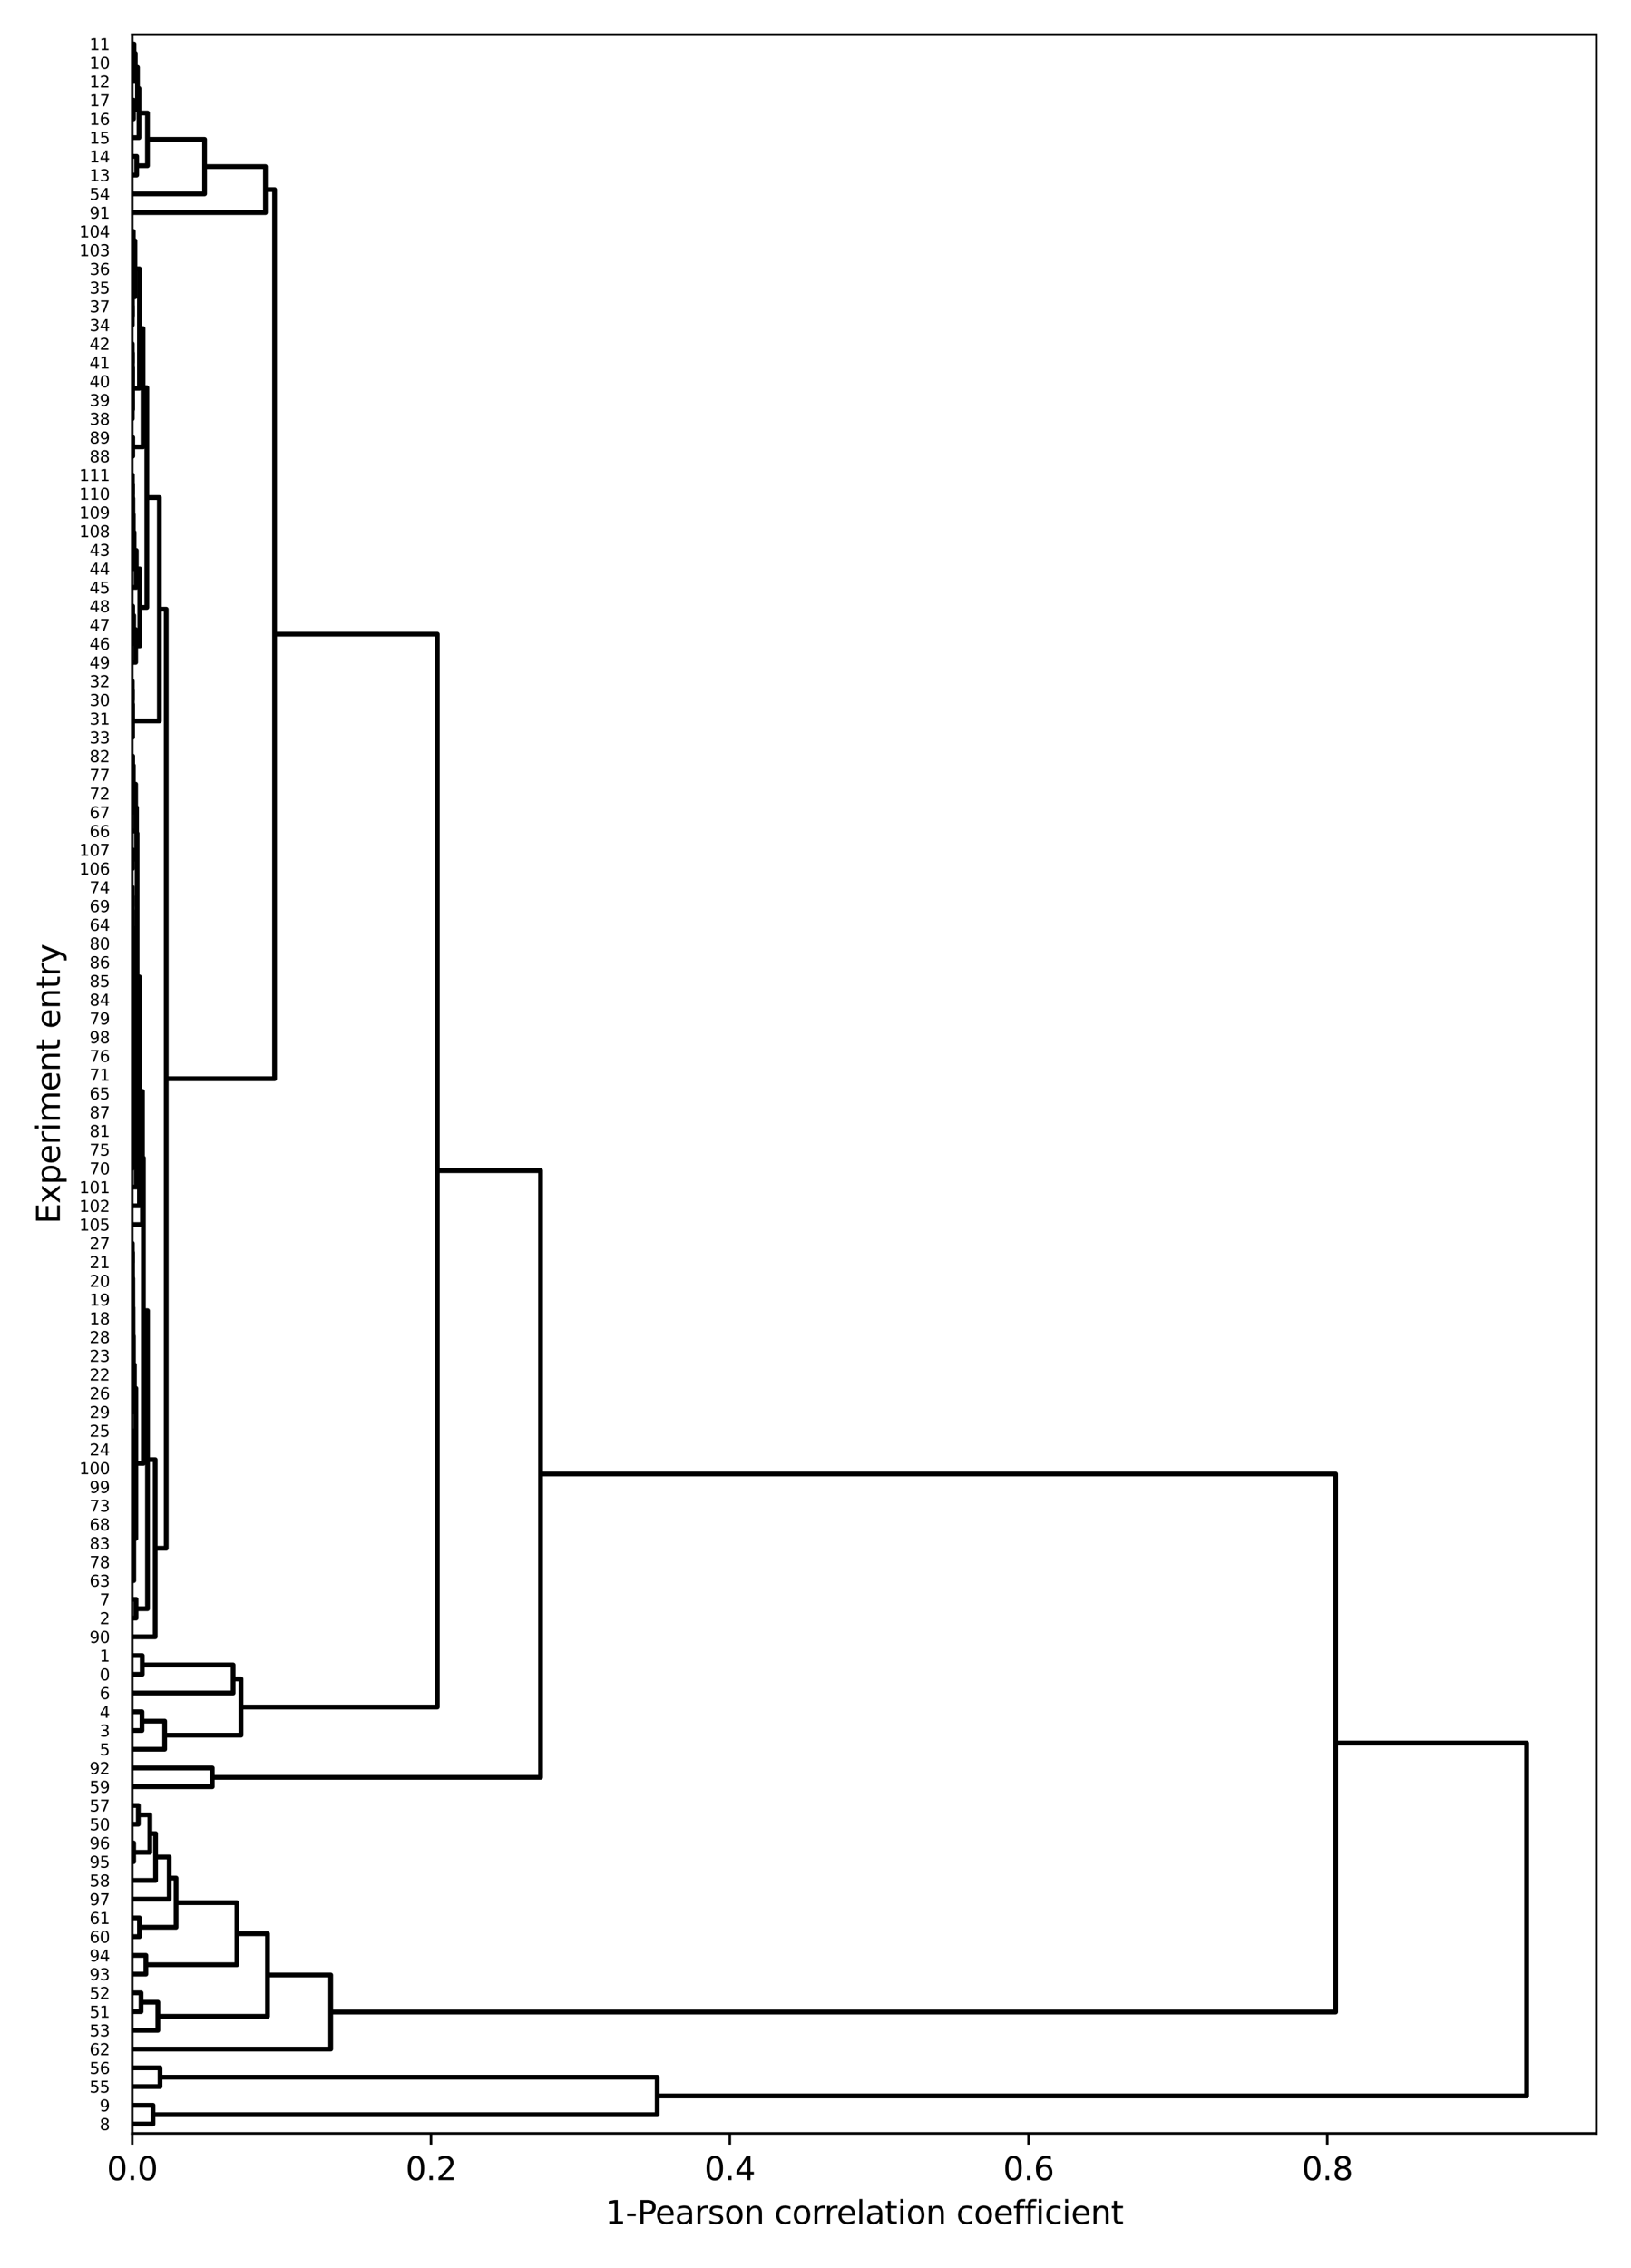 <?xml version="1.0" encoding="utf-8" standalone="no"?>
<!DOCTYPE svg PUBLIC "-//W3C//DTD SVG 1.1//EN"
  "http://www.w3.org/Graphics/SVG/1.1/DTD/svg11.dtd">
<svg height="708.48pt" version="1.1" viewBox="0 0 509.76 708.48" width="509.76pt" xmlns="http://www.w3.org/2000/svg" xmlns:xlink="http://www.w3.org/1999/xlink">
 <defs>
  <style type="text/css">*{stroke-linecap:butt;stroke-linejoin:round;}</style>
 </defs>
 <g id="figure_1">
  <g id="patch_1">
   <path d="M 0 708.48 
L 509.76 708.48 
L 509.76 0 
L 0 0 
z
" style="fill:#ffffff;"/>
  </g>
  <g id="axes_1">
   <g id="patch_2">
    <path d="M 41.33 666.52 
L 498.96 666.52 
L 498.96 10.8 
L 41.33 10.8 
z
" style="fill:#ffffff;"/>
   </g>
   <g id="matplotlib.axis_1">
    <g id="xtick_1">
     <g id="line2d_1">
      <defs>
       <path d="M 0 0 
L 0 3.5 
" id="mba28466bf4" style="stroke:#000000;stroke-width:0.8;"/>
      </defs>
      <g>
       <use style="stroke:#000000;stroke-width:0.8;" x="41.33" xlink:href="#mba28466bf4" y="666.52"/>
      </g>
     </g>
     <g id="text_1">
      <!-- 0.0 -->
      <g transform="translate(33.378 681.118)scale(0.1 -0.1)">
       <defs>
        <path d="M 2034 4250 
Q 1547 4250 1301 3770 
Q 1056 3291 1056 2328 
Q 1056 1369 1301 889 
Q 1547 409 2034 409 
Q 2525 409 2770 889 
Q 3016 1369 3016 2328 
Q 3016 3291 2770 3770 
Q 2525 4250 2034 4250 
z
M 2034 4750 
Q 2819 4750 3233 4129 
Q 3647 3509 3647 2328 
Q 3647 1150 3233 529 
Q 2819 -91 2034 -91 
Q 1250 -91 836 529 
Q 422 1150 422 2328 
Q 422 3509 836 4129 
Q 1250 4750 2034 4750 
z
" id="DejaVuSans-30" transform="scale(0.016)"/>
        <path d="M 684 794 
L 1344 794 
L 1344 0 
L 684 0 
L 684 794 
z
" id="DejaVuSans-2e" transform="scale(0.016)"/>
       </defs>
       <use xlink:href="#DejaVuSans-30"/>
       <use x="63.623" xlink:href="#DejaVuSans-2e"/>
       <use x="95.41" xlink:href="#DejaVuSans-30"/>
      </g>
     </g>
    </g>
    <g id="xtick_2">
     <g id="line2d_2">
      <g>
       <use style="stroke:#000000;stroke-width:0.8;" x="134.708" xlink:href="#mba28466bf4" y="666.52"/>
      </g>
     </g>
     <g id="text_2">
      <!-- 0.2 -->
      <g transform="translate(126.756 681.118)scale(0.1 -0.1)">
       <defs>
        <path d="M 1228 531 
L 3431 531 
L 3431 0 
L 469 0 
L 469 531 
Q 828 903 1448 1529 
Q 2069 2156 2228 2338 
Q 2531 2678 2651 2914 
Q 2772 3150 2772 3378 
Q 2772 3750 2511 3984 
Q 2250 4219 1831 4219 
Q 1534 4219 1204 4116 
Q 875 4013 500 3803 
L 500 4441 
Q 881 4594 1212 4672 
Q 1544 4750 1819 4750 
Q 2544 4750 2975 4387 
Q 3406 4025 3406 3419 
Q 3406 3131 3298 2873 
Q 3191 2616 2906 2266 
Q 2828 2175 2409 1742 
Q 1991 1309 1228 531 
z
" id="DejaVuSans-32" transform="scale(0.016)"/>
       </defs>
       <use xlink:href="#DejaVuSans-30"/>
       <use x="63.623" xlink:href="#DejaVuSans-2e"/>
       <use x="95.41" xlink:href="#DejaVuSans-32"/>
      </g>
     </g>
    </g>
    <g id="xtick_3">
     <g id="line2d_3">
      <g>
       <use style="stroke:#000000;stroke-width:0.8;" x="228.086" xlink:href="#mba28466bf4" y="666.52"/>
      </g>
     </g>
     <g id="text_3">
      <!-- 0.4 -->
      <g transform="translate(220.134 681.118)scale(0.1 -0.1)">
       <defs>
        <path d="M 2419 4116 
L 825 1625 
L 2419 1625 
L 2419 4116 
z
M 2253 4666 
L 3047 4666 
L 3047 1625 
L 3713 1625 
L 3713 1100 
L 3047 1100 
L 3047 0 
L 2419 0 
L 2419 1100 
L 313 1100 
L 313 1709 
L 2253 4666 
z
" id="DejaVuSans-34" transform="scale(0.016)"/>
       </defs>
       <use xlink:href="#DejaVuSans-30"/>
       <use x="63.623" xlink:href="#DejaVuSans-2e"/>
       <use x="95.41" xlink:href="#DejaVuSans-34"/>
      </g>
     </g>
    </g>
    <g id="xtick_4">
     <g id="line2d_4">
      <g>
       <use style="stroke:#000000;stroke-width:0.8;" x="321.464" xlink:href="#mba28466bf4" y="666.52"/>
      </g>
     </g>
     <g id="text_4">
      <!-- 0.6 -->
      <g transform="translate(313.512 681.118)scale(0.1 -0.1)">
       <defs>
        <path d="M 2113 2584 
Q 1688 2584 1439 2293 
Q 1191 2003 1191 1497 
Q 1191 994 1439 701 
Q 1688 409 2113 409 
Q 2538 409 2786 701 
Q 3034 994 3034 1497 
Q 3034 2003 2786 2293 
Q 2538 2584 2113 2584 
z
M 3366 4563 
L 3366 3988 
Q 3128 4100 2886 4159 
Q 2644 4219 2406 4219 
Q 1781 4219 1451 3797 
Q 1122 3375 1075 2522 
Q 1259 2794 1537 2939 
Q 1816 3084 2150 3084 
Q 2853 3084 3261 2657 
Q 3669 2231 3669 1497 
Q 3669 778 3244 343 
Q 2819 -91 2113 -91 
Q 1303 -91 875 529 
Q 447 1150 447 2328 
Q 447 3434 972 4092 
Q 1497 4750 2381 4750 
Q 2619 4750 2861 4703 
Q 3103 4656 3366 4563 
z
" id="DejaVuSans-36" transform="scale(0.016)"/>
       </defs>
       <use xlink:href="#DejaVuSans-30"/>
       <use x="63.623" xlink:href="#DejaVuSans-2e"/>
       <use x="95.41" xlink:href="#DejaVuSans-36"/>
      </g>
     </g>
    </g>
    <g id="xtick_5">
     <g id="line2d_5">
      <g>
       <use style="stroke:#000000;stroke-width:0.8;" x="414.842" xlink:href="#mba28466bf4" y="666.52"/>
      </g>
     </g>
     <g id="text_5">
      <!-- 0.8 -->
      <g transform="translate(406.89 681.118)scale(0.1 -0.1)">
       <defs>
        <path d="M 2034 2216 
Q 1584 2216 1326 1975 
Q 1069 1734 1069 1313 
Q 1069 891 1326 650 
Q 1584 409 2034 409 
Q 2484 409 2743 651 
Q 3003 894 3003 1313 
Q 3003 1734 2745 1975 
Q 2488 2216 2034 2216 
z
M 1403 2484 
Q 997 2584 770 2862 
Q 544 3141 544 3541 
Q 544 4100 942 4425 
Q 1341 4750 2034 4750 
Q 2731 4750 3128 4425 
Q 3525 4100 3525 3541 
Q 3525 3141 3298 2862 
Q 3072 2584 2669 2484 
Q 3125 2378 3379 2068 
Q 3634 1759 3634 1313 
Q 3634 634 3220 271 
Q 2806 -91 2034 -91 
Q 1263 -91 848 271 
Q 434 634 434 1313 
Q 434 1759 690 2068 
Q 947 2378 1403 2484 
z
M 1172 3481 
Q 1172 3119 1398 2916 
Q 1625 2713 2034 2713 
Q 2441 2713 2670 2916 
Q 2900 3119 2900 3481 
Q 2900 3844 2670 4047 
Q 2441 4250 2034 4250 
Q 1625 4250 1398 4047 
Q 1172 3844 1172 3481 
z
" id="DejaVuSans-38" transform="scale(0.016)"/>
       </defs>
       <use xlink:href="#DejaVuSans-30"/>
       <use x="63.623" xlink:href="#DejaVuSans-2e"/>
       <use x="95.41" xlink:href="#DejaVuSans-38"/>
      </g>
     </g>
    </g>
    <g id="text_6">
     <!-- 1-Pearson correlation coefficient -->
     <g transform="translate(189.154 694.797)scale(0.1 -0.1)">
      <defs>
       <path d="M 794 531 
L 1825 531 
L 1825 4091 
L 703 3866 
L 703 4441 
L 1819 4666 
L 2450 4666 
L 2450 531 
L 3481 531 
L 3481 0 
L 794 0 
L 794 531 
z
" id="DejaVuSans-31" transform="scale(0.016)"/>
       <path d="M 313 2009 
L 1997 2009 
L 1997 1497 
L 313 1497 
L 313 2009 
z
" id="DejaVuSans-2d" transform="scale(0.016)"/>
       <path d="M 1259 4147 
L 1259 2394 
L 2053 2394 
Q 2494 2394 2734 2622 
Q 2975 2850 2975 3272 
Q 2975 3691 2734 3919 
Q 2494 4147 2053 4147 
L 1259 4147 
z
M 628 4666 
L 2053 4666 
Q 2838 4666 3239 4311 
Q 3641 3956 3641 3272 
Q 3641 2581 3239 2228 
Q 2838 1875 2053 1875 
L 1259 1875 
L 1259 0 
L 628 0 
L 628 4666 
z
" id="DejaVuSans-50" transform="scale(0.016)"/>
       <path d="M 3597 1894 
L 3597 1613 
L 953 1613 
Q 991 1019 1311 708 
Q 1631 397 2203 397 
Q 2534 397 2845 478 
Q 3156 559 3463 722 
L 3463 178 
Q 3153 47 2828 -22 
Q 2503 -91 2169 -91 
Q 1331 -91 842 396 
Q 353 884 353 1716 
Q 353 2575 817 3079 
Q 1281 3584 2069 3584 
Q 2775 3584 3186 3129 
Q 3597 2675 3597 1894 
z
M 3022 2063 
Q 3016 2534 2758 2815 
Q 2500 3097 2075 3097 
Q 1594 3097 1305 2825 
Q 1016 2553 972 2059 
L 3022 2063 
z
" id="DejaVuSans-65" transform="scale(0.016)"/>
       <path d="M 2194 1759 
Q 1497 1759 1228 1600 
Q 959 1441 959 1056 
Q 959 750 1161 570 
Q 1363 391 1709 391 
Q 2188 391 2477 730 
Q 2766 1069 2766 1631 
L 2766 1759 
L 2194 1759 
z
M 3341 1997 
L 3341 0 
L 2766 0 
L 2766 531 
Q 2569 213 2275 61 
Q 1981 -91 1556 -91 
Q 1019 -91 701 211 
Q 384 513 384 1019 
Q 384 1609 779 1909 
Q 1175 2209 1959 2209 
L 2766 2209 
L 2766 2266 
Q 2766 2663 2505 2880 
Q 2244 3097 1772 3097 
Q 1472 3097 1187 3025 
Q 903 2953 641 2809 
L 641 3341 
Q 956 3463 1253 3523 
Q 1550 3584 1831 3584 
Q 2591 3584 2966 3190 
Q 3341 2797 3341 1997 
z
" id="DejaVuSans-61" transform="scale(0.016)"/>
       <path d="M 2631 2963 
Q 2534 3019 2420 3045 
Q 2306 3072 2169 3072 
Q 1681 3072 1420 2755 
Q 1159 2438 1159 1844 
L 1159 0 
L 581 0 
L 581 3500 
L 1159 3500 
L 1159 2956 
Q 1341 3275 1631 3429 
Q 1922 3584 2338 3584 
Q 2397 3584 2469 3576 
Q 2541 3569 2628 3553 
L 2631 2963 
z
" id="DejaVuSans-72" transform="scale(0.016)"/>
       <path d="M 2834 3397 
L 2834 2853 
Q 2591 2978 2328 3040 
Q 2066 3103 1784 3103 
Q 1356 3103 1142 2972 
Q 928 2841 928 2578 
Q 928 2378 1081 2264 
Q 1234 2150 1697 2047 
L 1894 2003 
Q 2506 1872 2764 1633 
Q 3022 1394 3022 966 
Q 3022 478 2636 193 
Q 2250 -91 1575 -91 
Q 1294 -91 989 -36 
Q 684 19 347 128 
L 347 722 
Q 666 556 975 473 
Q 1284 391 1588 391 
Q 1994 391 2212 530 
Q 2431 669 2431 922 
Q 2431 1156 2273 1281 
Q 2116 1406 1581 1522 
L 1381 1569 
Q 847 1681 609 1914 
Q 372 2147 372 2553 
Q 372 3047 722 3315 
Q 1072 3584 1716 3584 
Q 2034 3584 2315 3537 
Q 2597 3491 2834 3397 
z
" id="DejaVuSans-73" transform="scale(0.016)"/>
       <path d="M 1959 3097 
Q 1497 3097 1228 2736 
Q 959 2375 959 1747 
Q 959 1119 1226 758 
Q 1494 397 1959 397 
Q 2419 397 2687 759 
Q 2956 1122 2956 1747 
Q 2956 2369 2687 2733 
Q 2419 3097 1959 3097 
z
M 1959 3584 
Q 2709 3584 3137 3096 
Q 3566 2609 3566 1747 
Q 3566 888 3137 398 
Q 2709 -91 1959 -91 
Q 1206 -91 779 398 
Q 353 888 353 1747 
Q 353 2609 779 3096 
Q 1206 3584 1959 3584 
z
" id="DejaVuSans-6f" transform="scale(0.016)"/>
       <path d="M 3513 2113 
L 3513 0 
L 2938 0 
L 2938 2094 
Q 2938 2591 2744 2837 
Q 2550 3084 2163 3084 
Q 1697 3084 1428 2787 
Q 1159 2491 1159 1978 
L 1159 0 
L 581 0 
L 581 3500 
L 1159 3500 
L 1159 2956 
Q 1366 3272 1645 3428 
Q 1925 3584 2291 3584 
Q 2894 3584 3203 3211 
Q 3513 2838 3513 2113 
z
" id="DejaVuSans-6e" transform="scale(0.016)"/>
       <path id="DejaVuSans-20" transform="scale(0.016)"/>
       <path d="M 3122 3366 
L 3122 2828 
Q 2878 2963 2633 3030 
Q 2388 3097 2138 3097 
Q 1578 3097 1268 2742 
Q 959 2388 959 1747 
Q 959 1106 1268 751 
Q 1578 397 2138 397 
Q 2388 397 2633 464 
Q 2878 531 3122 666 
L 3122 134 
Q 2881 22 2623 -34 
Q 2366 -91 2075 -91 
Q 1284 -91 818 406 
Q 353 903 353 1747 
Q 353 2603 823 3093 
Q 1294 3584 2113 3584 
Q 2378 3584 2631 3529 
Q 2884 3475 3122 3366 
z
" id="DejaVuSans-63" transform="scale(0.016)"/>
       <path d="M 603 4863 
L 1178 4863 
L 1178 0 
L 603 0 
L 603 4863 
z
" id="DejaVuSans-6c" transform="scale(0.016)"/>
       <path d="M 1172 4494 
L 1172 3500 
L 2356 3500 
L 2356 3053 
L 1172 3053 
L 1172 1153 
Q 1172 725 1289 603 
Q 1406 481 1766 481 
L 2356 481 
L 2356 0 
L 1766 0 
Q 1100 0 847 248 
Q 594 497 594 1153 
L 594 3053 
L 172 3053 
L 172 3500 
L 594 3500 
L 594 4494 
L 1172 4494 
z
" id="DejaVuSans-74" transform="scale(0.016)"/>
       <path d="M 603 3500 
L 1178 3500 
L 1178 0 
L 603 0 
L 603 3500 
z
M 603 4863 
L 1178 4863 
L 1178 4134 
L 603 4134 
L 603 4863 
z
" id="DejaVuSans-69" transform="scale(0.016)"/>
       <path d="M 2375 4863 
L 2375 4384 
L 1825 4384 
Q 1516 4384 1395 4259 
Q 1275 4134 1275 3809 
L 1275 3500 
L 2222 3500 
L 2222 3053 
L 1275 3053 
L 1275 0 
L 697 0 
L 697 3053 
L 147 3053 
L 147 3500 
L 697 3500 
L 697 3744 
Q 697 4328 969 4595 
Q 1241 4863 1831 4863 
L 2375 4863 
z
" id="DejaVuSans-66" transform="scale(0.016)"/>
      </defs>
      <use xlink:href="#DejaVuSans-31"/>
      <use x="63.623" xlink:href="#DejaVuSans-2d"/>
      <use x="99.707" xlink:href="#DejaVuSans-50"/>
      <use x="156.385" xlink:href="#DejaVuSans-65"/>
      <use x="217.908" xlink:href="#DejaVuSans-61"/>
      <use x="279.188" xlink:href="#DejaVuSans-72"/>
      <use x="320.301" xlink:href="#DejaVuSans-73"/>
      <use x="372.4" xlink:href="#DejaVuSans-6f"/>
      <use x="433.582" xlink:href="#DejaVuSans-6e"/>
      <use x="496.961" xlink:href="#DejaVuSans-20"/>
      <use x="528.748" xlink:href="#DejaVuSans-63"/>
      <use x="583.729" xlink:href="#DejaVuSans-6f"/>
      <use x="644.91" xlink:href="#DejaVuSans-72"/>
      <use x="684.273" xlink:href="#DejaVuSans-72"/>
      <use x="723.137" xlink:href="#DejaVuSans-65"/>
      <use x="784.66" xlink:href="#DejaVuSans-6c"/>
      <use x="812.443" xlink:href="#DejaVuSans-61"/>
      <use x="873.723" xlink:href="#DejaVuSans-74"/>
      <use x="912.932" xlink:href="#DejaVuSans-69"/>
      <use x="940.715" xlink:href="#DejaVuSans-6f"/>
      <use x="1001.896" xlink:href="#DejaVuSans-6e"/>
      <use x="1065.275" xlink:href="#DejaVuSans-20"/>
      <use x="1097.062" xlink:href="#DejaVuSans-63"/>
      <use x="1152.043" xlink:href="#DejaVuSans-6f"/>
      <use x="1213.225" xlink:href="#DejaVuSans-65"/>
      <use x="1274.748" xlink:href="#DejaVuSans-66"/>
      <use x="1309.953" xlink:href="#DejaVuSans-66"/>
      <use x="1345.158" xlink:href="#DejaVuSans-69"/>
      <use x="1372.941" xlink:href="#DejaVuSans-63"/>
      <use x="1427.922" xlink:href="#DejaVuSans-69"/>
      <use x="1455.705" xlink:href="#DejaVuSans-65"/>
      <use x="1517.229" xlink:href="#DejaVuSans-6e"/>
      <use x="1580.607" xlink:href="#DejaVuSans-74"/>
     </g>
    </g>
   </g>
   <g id="matplotlib.axis_2">
    <g id="ytick_1">
     <g id="text_7">
      <!-- 8 -->
      <g transform="translate(31.149 665.492)scale(0.05 -0.05)">
       <use xlink:href="#DejaVuSans-38"/>
      </g>
     </g>
    </g>
    <g id="ytick_2">
     <g id="text_8">
      <!-- 9 -->
      <g transform="translate(31.149 659.638)scale(0.05 -0.05)">
       <defs>
        <path d="M 703 97 
L 703 672 
Q 941 559 1184 500 
Q 1428 441 1663 441 
Q 2288 441 2617 861 
Q 2947 1281 2994 2138 
Q 2813 1869 2534 1725 
Q 2256 1581 1919 1581 
Q 1219 1581 811 2004 
Q 403 2428 403 3163 
Q 403 3881 828 4315 
Q 1253 4750 1959 4750 
Q 2769 4750 3195 4129 
Q 3622 3509 3622 2328 
Q 3622 1225 3098 567 
Q 2575 -91 1691 -91 
Q 1453 -91 1209 -44 
Q 966 3 703 97 
z
M 1959 2075 
Q 2384 2075 2632 2365 
Q 2881 2656 2881 3163 
Q 2881 3666 2632 3958 
Q 2384 4250 1959 4250 
Q 1534 4250 1286 3958 
Q 1038 3666 1038 3163 
Q 1038 2656 1286 2365 
Q 1534 2075 1959 2075 
z
" id="DejaVuSans-39" transform="scale(0.016)"/>
       </defs>
       <use xlink:href="#DejaVuSans-39"/>
      </g>
     </g>
    </g>
    <g id="ytick_3">
     <g id="text_9">
      <!-- 55 -->
      <g transform="translate(27.968 653.783)scale(0.05 -0.05)">
       <defs>
        <path d="M 691 4666 
L 3169 4666 
L 3169 4134 
L 1269 4134 
L 1269 2991 
Q 1406 3038 1543 3061 
Q 1681 3084 1819 3084 
Q 2600 3084 3056 2656 
Q 3513 2228 3513 1497 
Q 3513 744 3044 326 
Q 2575 -91 1722 -91 
Q 1428 -91 1123 -41 
Q 819 9 494 109 
L 494 744 
Q 775 591 1075 516 
Q 1375 441 1709 441 
Q 2250 441 2565 725 
Q 2881 1009 2881 1497 
Q 2881 1984 2565 2268 
Q 2250 2553 1709 2553 
Q 1456 2553 1204 2497 
Q 953 2441 691 2322 
L 691 4666 
z
" id="DejaVuSans-35" transform="scale(0.016)"/>
       </defs>
       <use xlink:href="#DejaVuSans-35"/>
       <use x="63.623" xlink:href="#DejaVuSans-35"/>
      </g>
     </g>
    </g>
    <g id="ytick_4">
     <g id="text_10">
      <!-- 56 -->
      <g transform="translate(27.968 647.928)scale(0.05 -0.05)">
       <use xlink:href="#DejaVuSans-35"/>
       <use x="63.623" xlink:href="#DejaVuSans-36"/>
      </g>
     </g>
    </g>
    <g id="ytick_5">
     <g id="text_11">
      <!-- 62 -->
      <g transform="translate(27.968 642.074)scale(0.05 -0.05)">
       <use xlink:href="#DejaVuSans-36"/>
       <use x="63.623" xlink:href="#DejaVuSans-32"/>
      </g>
     </g>
    </g>
    <g id="ytick_6">
     <g id="text_12">
      <!-- 53 -->
      <g transform="translate(27.968 636.219)scale(0.05 -0.05)">
       <defs>
        <path d="M 2597 2516 
Q 3050 2419 3304 2112 
Q 3559 1806 3559 1356 
Q 3559 666 3084 287 
Q 2609 -91 1734 -91 
Q 1441 -91 1130 -33 
Q 819 25 488 141 
L 488 750 
Q 750 597 1062 519 
Q 1375 441 1716 441 
Q 2309 441 2620 675 
Q 2931 909 2931 1356 
Q 2931 1769 2642 2001 
Q 2353 2234 1838 2234 
L 1294 2234 
L 1294 2753 
L 1863 2753 
Q 2328 2753 2575 2939 
Q 2822 3125 2822 3475 
Q 2822 3834 2567 4026 
Q 2313 4219 1838 4219 
Q 1578 4219 1281 4162 
Q 984 4106 628 3988 
L 628 4550 
Q 988 4650 1302 4700 
Q 1616 4750 1894 4750 
Q 2613 4750 3031 4423 
Q 3450 4097 3450 3541 
Q 3450 3153 3228 2886 
Q 3006 2619 2597 2516 
z
" id="DejaVuSans-33" transform="scale(0.016)"/>
       </defs>
       <use xlink:href="#DejaVuSans-35"/>
       <use x="63.623" xlink:href="#DejaVuSans-33"/>
      </g>
     </g>
    </g>
    <g id="ytick_7">
     <g id="text_13">
      <!-- 51 -->
      <g transform="translate(27.968 630.364)scale(0.05 -0.05)">
       <use xlink:href="#DejaVuSans-35"/>
       <use x="63.623" xlink:href="#DejaVuSans-31"/>
      </g>
     </g>
    </g>
    <g id="ytick_8">
     <g id="text_14">
      <!-- 52 -->
      <g transform="translate(27.968 624.51)scale(0.05 -0.05)">
       <use xlink:href="#DejaVuSans-35"/>
       <use x="63.623" xlink:href="#DejaVuSans-32"/>
      </g>
     </g>
    </g>
    <g id="ytick_9">
     <g id="text_15">
      <!-- 93 -->
      <g transform="translate(27.968 618.655)scale(0.05 -0.05)">
       <use xlink:href="#DejaVuSans-39"/>
       <use x="63.623" xlink:href="#DejaVuSans-33"/>
      </g>
     </g>
    </g>
    <g id="ytick_10">
     <g id="text_16">
      <!-- 94 -->
      <g transform="translate(27.968 612.801)scale(0.05 -0.05)">
       <use xlink:href="#DejaVuSans-39"/>
       <use x="63.623" xlink:href="#DejaVuSans-34"/>
      </g>
     </g>
    </g>
    <g id="ytick_11">
     <g id="text_17">
      <!-- 60 -->
      <g transform="translate(27.968 606.946)scale(0.05 -0.05)">
       <use xlink:href="#DejaVuSans-36"/>
       <use x="63.623" xlink:href="#DejaVuSans-30"/>
      </g>
     </g>
    </g>
    <g id="ytick_12">
     <g id="text_18">
      <!-- 61 -->
      <g transform="translate(27.968 601.091)scale(0.05 -0.05)">
       <use xlink:href="#DejaVuSans-36"/>
       <use x="63.623" xlink:href="#DejaVuSans-31"/>
      </g>
     </g>
    </g>
    <g id="ytick_13">
     <g id="text_19">
      <!-- 97 -->
      <g transform="translate(27.968 595.237)scale(0.05 -0.05)">
       <defs>
        <path d="M 525 4666 
L 3525 4666 
L 3525 4397 
L 1831 0 
L 1172 0 
L 2766 4134 
L 525 4134 
L 525 4666 
z
" id="DejaVuSans-37" transform="scale(0.016)"/>
       </defs>
       <use xlink:href="#DejaVuSans-39"/>
       <use x="63.623" xlink:href="#DejaVuSans-37"/>
      </g>
     </g>
    </g>
    <g id="ytick_14">
     <g id="text_20">
      <!-- 58 -->
      <g transform="translate(27.968 589.382)scale(0.05 -0.05)">
       <use xlink:href="#DejaVuSans-35"/>
       <use x="63.623" xlink:href="#DejaVuSans-38"/>
      </g>
     </g>
    </g>
    <g id="ytick_15">
     <g id="text_21">
      <!-- 95 -->
      <g transform="translate(27.968 583.527)scale(0.05 -0.05)">
       <use xlink:href="#DejaVuSans-39"/>
       <use x="63.623" xlink:href="#DejaVuSans-35"/>
      </g>
     </g>
    </g>
    <g id="ytick_16">
     <g id="text_22">
      <!-- 96 -->
      <g transform="translate(27.968 577.673)scale(0.05 -0.05)">
       <use xlink:href="#DejaVuSans-39"/>
       <use x="63.623" xlink:href="#DejaVuSans-36"/>
      </g>
     </g>
    </g>
    <g id="ytick_17">
     <g id="text_23">
      <!-- 50 -->
      <g transform="translate(27.968 571.818)scale(0.05 -0.05)">
       <use xlink:href="#DejaVuSans-35"/>
       <use x="63.623" xlink:href="#DejaVuSans-30"/>
      </g>
     </g>
    </g>
    <g id="ytick_18">
     <g id="text_24">
      <!-- 57 -->
      <g transform="translate(27.968 565.963)scale(0.05 -0.05)">
       <use xlink:href="#DejaVuSans-35"/>
       <use x="63.623" xlink:href="#DejaVuSans-37"/>
      </g>
     </g>
    </g>
    <g id="ytick_19">
     <g id="text_25">
      <!-- 59 -->
      <g transform="translate(27.968 560.109)scale(0.05 -0.05)">
       <use xlink:href="#DejaVuSans-35"/>
       <use x="63.623" xlink:href="#DejaVuSans-39"/>
      </g>
     </g>
    </g>
    <g id="ytick_20">
     <g id="text_26">
      <!-- 92 -->
      <g transform="translate(27.968 554.254)scale(0.05 -0.05)">
       <use xlink:href="#DejaVuSans-39"/>
       <use x="63.623" xlink:href="#DejaVuSans-32"/>
      </g>
     </g>
    </g>
    <g id="ytick_21">
     <g id="text_27">
      <!-- 5 -->
      <g transform="translate(31.149 548.399)scale(0.05 -0.05)">
       <use xlink:href="#DejaVuSans-35"/>
      </g>
     </g>
    </g>
    <g id="ytick_22">
     <g id="text_28">
      <!-- 3 -->
      <g transform="translate(31.149 542.545)scale(0.05 -0.05)">
       <use xlink:href="#DejaVuSans-33"/>
      </g>
     </g>
    </g>
    <g id="ytick_23">
     <g id="text_29">
      <!-- 4 -->
      <g transform="translate(31.149 536.69)scale(0.05 -0.05)">
       <use xlink:href="#DejaVuSans-34"/>
      </g>
     </g>
    </g>
    <g id="ytick_24">
     <g id="text_30">
      <!-- 6 -->
      <g transform="translate(31.149 530.836)scale(0.05 -0.05)">
       <use xlink:href="#DejaVuSans-36"/>
      </g>
     </g>
    </g>
    <g id="ytick_25">
     <g id="text_31">
      <!-- 0 -->
      <g transform="translate(31.149 524.981)scale(0.05 -0.05)">
       <use xlink:href="#DejaVuSans-30"/>
      </g>
     </g>
    </g>
    <g id="ytick_26">
     <g id="text_32">
      <!-- 1 -->
      <g transform="translate(31.149 519.126)scale(0.05 -0.05)">
       <use xlink:href="#DejaVuSans-31"/>
      </g>
     </g>
    </g>
    <g id="ytick_27">
     <g id="text_33">
      <!-- 90 -->
      <g transform="translate(27.968 513.272)scale(0.05 -0.05)">
       <use xlink:href="#DejaVuSans-39"/>
       <use x="63.623" xlink:href="#DejaVuSans-30"/>
      </g>
     </g>
    </g>
    <g id="ytick_28">
     <g id="text_34">
      <!-- 2 -->
      <g transform="translate(31.149 507.417)scale(0.05 -0.05)">
       <use xlink:href="#DejaVuSans-32"/>
      </g>
     </g>
    </g>
    <g id="ytick_29">
     <g id="text_35">
      <!-- 7 -->
      <g transform="translate(31.149 501.562)scale(0.05 -0.05)">
       <use xlink:href="#DejaVuSans-37"/>
      </g>
     </g>
    </g>
    <g id="ytick_30">
     <g id="text_36">
      <!-- 63 -->
      <g transform="translate(27.968 495.708)scale(0.05 -0.05)">
       <use xlink:href="#DejaVuSans-36"/>
       <use x="63.623" xlink:href="#DejaVuSans-33"/>
      </g>
     </g>
    </g>
    <g id="ytick_31">
     <g id="text_37">
      <!-- 78 -->
      <g transform="translate(27.968 489.853)scale(0.05 -0.05)">
       <use xlink:href="#DejaVuSans-37"/>
       <use x="63.623" xlink:href="#DejaVuSans-38"/>
      </g>
     </g>
    </g>
    <g id="ytick_32">
     <g id="text_38">
      <!-- 83 -->
      <g transform="translate(27.968 483.998)scale(0.05 -0.05)">
       <use xlink:href="#DejaVuSans-38"/>
       <use x="63.623" xlink:href="#DejaVuSans-33"/>
      </g>
     </g>
    </g>
    <g id="ytick_33">
     <g id="text_39">
      <!-- 68 -->
      <g transform="translate(27.968 478.144)scale(0.05 -0.05)">
       <use xlink:href="#DejaVuSans-36"/>
       <use x="63.623" xlink:href="#DejaVuSans-38"/>
      </g>
     </g>
    </g>
    <g id="ytick_34">
     <g id="text_40">
      <!-- 73 -->
      <g transform="translate(27.968 472.289)scale(0.05 -0.05)">
       <use xlink:href="#DejaVuSans-37"/>
       <use x="63.623" xlink:href="#DejaVuSans-33"/>
      </g>
     </g>
    </g>
    <g id="ytick_35">
     <g id="text_41">
      <!-- 99 -->
      <g transform="translate(27.968 466.434)scale(0.05 -0.05)">
       <use xlink:href="#DejaVuSans-39"/>
       <use x="63.623" xlink:href="#DejaVuSans-39"/>
      </g>
     </g>
    </g>
    <g id="ytick_36">
     <g id="text_42">
      <!-- 100 -->
      <g transform="translate(24.786 460.58)scale(0.05 -0.05)">
       <use xlink:href="#DejaVuSans-31"/>
       <use x="63.623" xlink:href="#DejaVuSans-30"/>
       <use x="127.246" xlink:href="#DejaVuSans-30"/>
      </g>
     </g>
    </g>
    <g id="ytick_37">
     <g id="text_43">
      <!-- 24 -->
      <g transform="translate(27.968 454.725)scale(0.05 -0.05)">
       <use xlink:href="#DejaVuSans-32"/>
       <use x="63.623" xlink:href="#DejaVuSans-34"/>
      </g>
     </g>
    </g>
    <g id="ytick_38">
     <g id="text_44">
      <!-- 25 -->
      <g transform="translate(27.968 448.871)scale(0.05 -0.05)">
       <use xlink:href="#DejaVuSans-32"/>
       <use x="63.623" xlink:href="#DejaVuSans-35"/>
      </g>
     </g>
    </g>
    <g id="ytick_39">
     <g id="text_45">
      <!-- 29 -->
      <g transform="translate(27.968 443.016)scale(0.05 -0.05)">
       <use xlink:href="#DejaVuSans-32"/>
       <use x="63.623" xlink:href="#DejaVuSans-39"/>
      </g>
     </g>
    </g>
    <g id="ytick_40">
     <g id="text_46">
      <!-- 26 -->
      <g transform="translate(27.968 437.161)scale(0.05 -0.05)">
       <use xlink:href="#DejaVuSans-32"/>
       <use x="63.623" xlink:href="#DejaVuSans-36"/>
      </g>
     </g>
    </g>
    <g id="ytick_41">
     <g id="text_47">
      <!-- 22 -->
      <g transform="translate(27.968 431.307)scale(0.05 -0.05)">
       <use xlink:href="#DejaVuSans-32"/>
       <use x="63.623" xlink:href="#DejaVuSans-32"/>
      </g>
     </g>
    </g>
    <g id="ytick_42">
     <g id="text_48">
      <!-- 23 -->
      <g transform="translate(27.968 425.452)scale(0.05 -0.05)">
       <use xlink:href="#DejaVuSans-32"/>
       <use x="63.623" xlink:href="#DejaVuSans-33"/>
      </g>
     </g>
    </g>
    <g id="ytick_43">
     <g id="text_49">
      <!-- 28 -->
      <g transform="translate(27.968 419.597)scale(0.05 -0.05)">
       <use xlink:href="#DejaVuSans-32"/>
       <use x="63.623" xlink:href="#DejaVuSans-38"/>
      </g>
     </g>
    </g>
    <g id="ytick_44">
     <g id="text_50">
      <!-- 18 -->
      <g transform="translate(27.968 413.743)scale(0.05 -0.05)">
       <use xlink:href="#DejaVuSans-31"/>
       <use x="63.623" xlink:href="#DejaVuSans-38"/>
      </g>
     </g>
    </g>
    <g id="ytick_45">
     <g id="text_51">
      <!-- 19 -->
      <g transform="translate(27.968 407.888)scale(0.05 -0.05)">
       <use xlink:href="#DejaVuSans-31"/>
       <use x="63.623" xlink:href="#DejaVuSans-39"/>
      </g>
     </g>
    </g>
    <g id="ytick_46">
     <g id="text_52">
      <!-- 20 -->
      <g transform="translate(27.968 402.033)scale(0.05 -0.05)">
       <use xlink:href="#DejaVuSans-32"/>
       <use x="63.623" xlink:href="#DejaVuSans-30"/>
      </g>
     </g>
    </g>
    <g id="ytick_47">
     <g id="text_53">
      <!-- 21 -->
      <g transform="translate(27.968 396.179)scale(0.05 -0.05)">
       <use xlink:href="#DejaVuSans-32"/>
       <use x="63.623" xlink:href="#DejaVuSans-31"/>
      </g>
     </g>
    </g>
    <g id="ytick_48">
     <g id="text_54">
      <!-- 27 -->
      <g transform="translate(27.968 390.324)scale(0.05 -0.05)">
       <use xlink:href="#DejaVuSans-32"/>
       <use x="63.623" xlink:href="#DejaVuSans-37"/>
      </g>
     </g>
    </g>
    <g id="ytick_49">
     <g id="text_55">
      <!-- 105 -->
      <g transform="translate(24.786 384.469)scale(0.05 -0.05)">
       <use xlink:href="#DejaVuSans-31"/>
       <use x="63.623" xlink:href="#DejaVuSans-30"/>
       <use x="127.246" xlink:href="#DejaVuSans-35"/>
      </g>
     </g>
    </g>
    <g id="ytick_50">
     <g id="text_56">
      <!-- 102 -->
      <g transform="translate(24.786 378.615)scale(0.05 -0.05)">
       <use xlink:href="#DejaVuSans-31"/>
       <use x="63.623" xlink:href="#DejaVuSans-30"/>
       <use x="127.246" xlink:href="#DejaVuSans-32"/>
      </g>
     </g>
    </g>
    <g id="ytick_51">
     <g id="text_57">
      <!-- 101 -->
      <g transform="translate(24.786 372.76)scale(0.05 -0.05)">
       <use xlink:href="#DejaVuSans-31"/>
       <use x="63.623" xlink:href="#DejaVuSans-30"/>
       <use x="127.246" xlink:href="#DejaVuSans-31"/>
      </g>
     </g>
    </g>
    <g id="ytick_52">
     <g id="text_58">
      <!-- 70 -->
      <g transform="translate(27.968 366.906)scale(0.05 -0.05)">
       <use xlink:href="#DejaVuSans-37"/>
       <use x="63.623" xlink:href="#DejaVuSans-30"/>
      </g>
     </g>
    </g>
    <g id="ytick_53">
     <g id="text_59">
      <!-- 75 -->
      <g transform="translate(27.968 361.051)scale(0.05 -0.05)">
       <use xlink:href="#DejaVuSans-37"/>
       <use x="63.623" xlink:href="#DejaVuSans-35"/>
      </g>
     </g>
    </g>
    <g id="ytick_54">
     <g id="text_60">
      <!-- 81 -->
      <g transform="translate(27.968 355.196)scale(0.05 -0.05)">
       <use xlink:href="#DejaVuSans-38"/>
       <use x="63.623" xlink:href="#DejaVuSans-31"/>
      </g>
     </g>
    </g>
    <g id="ytick_55">
     <g id="text_61">
      <!-- 87 -->
      <g transform="translate(27.968 349.342)scale(0.05 -0.05)">
       <use xlink:href="#DejaVuSans-38"/>
       <use x="63.623" xlink:href="#DejaVuSans-37"/>
      </g>
     </g>
    </g>
    <g id="ytick_56">
     <g id="text_62">
      <!-- 65 -->
      <g transform="translate(27.968 343.487)scale(0.05 -0.05)">
       <use xlink:href="#DejaVuSans-36"/>
       <use x="63.623" xlink:href="#DejaVuSans-35"/>
      </g>
     </g>
    </g>
    <g id="ytick_57">
     <g id="text_63">
      <!-- 71 -->
      <g transform="translate(27.968 337.632)scale(0.05 -0.05)">
       <use xlink:href="#DejaVuSans-37"/>
       <use x="63.623" xlink:href="#DejaVuSans-31"/>
      </g>
     </g>
    </g>
    <g id="ytick_58">
     <g id="text_64">
      <!-- 76 -->
      <g transform="translate(27.968 331.778)scale(0.05 -0.05)">
       <use xlink:href="#DejaVuSans-37"/>
       <use x="63.623" xlink:href="#DejaVuSans-36"/>
      </g>
     </g>
    </g>
    <g id="ytick_59">
     <g id="text_65">
      <!-- 98 -->
      <g transform="translate(27.968 325.923)scale(0.05 -0.05)">
       <use xlink:href="#DejaVuSans-39"/>
       <use x="63.623" xlink:href="#DejaVuSans-38"/>
      </g>
     </g>
    </g>
    <g id="ytick_60">
     <g id="text_66">
      <!-- 79 -->
      <g transform="translate(27.968 320.068)scale(0.05 -0.05)">
       <use xlink:href="#DejaVuSans-37"/>
       <use x="63.623" xlink:href="#DejaVuSans-39"/>
      </g>
     </g>
    </g>
    <g id="ytick_61">
     <g id="text_67">
      <!-- 84 -->
      <g transform="translate(27.968 314.214)scale(0.05 -0.05)">
       <use xlink:href="#DejaVuSans-38"/>
       <use x="63.623" xlink:href="#DejaVuSans-34"/>
      </g>
     </g>
    </g>
    <g id="ytick_62">
     <g id="text_68">
      <!-- 85 -->
      <g transform="translate(27.968 308.359)scale(0.05 -0.05)">
       <use xlink:href="#DejaVuSans-38"/>
       <use x="63.623" xlink:href="#DejaVuSans-35"/>
      </g>
     </g>
    </g>
    <g id="ytick_63">
     <g id="text_69">
      <!-- 86 -->
      <g transform="translate(27.968 302.504)scale(0.05 -0.05)">
       <use xlink:href="#DejaVuSans-38"/>
       <use x="63.623" xlink:href="#DejaVuSans-36"/>
      </g>
     </g>
    </g>
    <g id="ytick_64">
     <g id="text_70">
      <!-- 80 -->
      <g transform="translate(27.968 296.65)scale(0.05 -0.05)">
       <use xlink:href="#DejaVuSans-38"/>
       <use x="63.623" xlink:href="#DejaVuSans-30"/>
      </g>
     </g>
    </g>
    <g id="ytick_65">
     <g id="text_71">
      <!-- 64 -->
      <g transform="translate(27.968 290.795)scale(0.05 -0.05)">
       <use xlink:href="#DejaVuSans-36"/>
       <use x="63.623" xlink:href="#DejaVuSans-34"/>
      </g>
     </g>
    </g>
    <g id="ytick_66">
     <g id="text_72">
      <!-- 69 -->
      <g transform="translate(27.968 284.941)scale(0.05 -0.05)">
       <use xlink:href="#DejaVuSans-36"/>
       <use x="63.623" xlink:href="#DejaVuSans-39"/>
      </g>
     </g>
    </g>
    <g id="ytick_67">
     <g id="text_73">
      <!-- 74 -->
      <g transform="translate(27.968 279.086)scale(0.05 -0.05)">
       <use xlink:href="#DejaVuSans-37"/>
       <use x="63.623" xlink:href="#DejaVuSans-34"/>
      </g>
     </g>
    </g>
    <g id="ytick_68">
     <g id="text_74">
      <!-- 106 -->
      <g transform="translate(24.786 273.231)scale(0.05 -0.05)">
       <use xlink:href="#DejaVuSans-31"/>
       <use x="63.623" xlink:href="#DejaVuSans-30"/>
       <use x="127.246" xlink:href="#DejaVuSans-36"/>
      </g>
     </g>
    </g>
    <g id="ytick_69">
     <g id="text_75">
      <!-- 107 -->
      <g transform="translate(24.786 267.377)scale(0.05 -0.05)">
       <use xlink:href="#DejaVuSans-31"/>
       <use x="63.623" xlink:href="#DejaVuSans-30"/>
       <use x="127.246" xlink:href="#DejaVuSans-37"/>
      </g>
     </g>
    </g>
    <g id="ytick_70">
     <g id="text_76">
      <!-- 66 -->
      <g transform="translate(27.968 261.522)scale(0.05 -0.05)">
       <use xlink:href="#DejaVuSans-36"/>
       <use x="63.623" xlink:href="#DejaVuSans-36"/>
      </g>
     </g>
    </g>
    <g id="ytick_71">
     <g id="text_77">
      <!-- 67 -->
      <g transform="translate(27.968 255.667)scale(0.05 -0.05)">
       <use xlink:href="#DejaVuSans-36"/>
       <use x="63.623" xlink:href="#DejaVuSans-37"/>
      </g>
     </g>
    </g>
    <g id="ytick_72">
     <g id="text_78">
      <!-- 72 -->
      <g transform="translate(27.968 249.813)scale(0.05 -0.05)">
       <use xlink:href="#DejaVuSans-37"/>
       <use x="63.623" xlink:href="#DejaVuSans-32"/>
      </g>
     </g>
    </g>
    <g id="ytick_73">
     <g id="text_79">
      <!-- 77 -->
      <g transform="translate(27.968 243.958)scale(0.05 -0.05)">
       <use xlink:href="#DejaVuSans-37"/>
       <use x="63.623" xlink:href="#DejaVuSans-37"/>
      </g>
     </g>
    </g>
    <g id="ytick_74">
     <g id="text_80">
      <!-- 82 -->
      <g transform="translate(27.968 238.103)scale(0.05 -0.05)">
       <use xlink:href="#DejaVuSans-38"/>
       <use x="63.623" xlink:href="#DejaVuSans-32"/>
      </g>
     </g>
    </g>
    <g id="ytick_75">
     <g id="text_81">
      <!-- 33 -->
      <g transform="translate(27.968 232.249)scale(0.05 -0.05)">
       <use xlink:href="#DejaVuSans-33"/>
       <use x="63.623" xlink:href="#DejaVuSans-33"/>
      </g>
     </g>
    </g>
    <g id="ytick_76">
     <g id="text_82">
      <!-- 31 -->
      <g transform="translate(27.968 226.394)scale(0.05 -0.05)">
       <use xlink:href="#DejaVuSans-33"/>
       <use x="63.623" xlink:href="#DejaVuSans-31"/>
      </g>
     </g>
    </g>
    <g id="ytick_77">
     <g id="text_83">
      <!-- 30 -->
      <g transform="translate(27.968 220.539)scale(0.05 -0.05)">
       <use xlink:href="#DejaVuSans-33"/>
       <use x="63.623" xlink:href="#DejaVuSans-30"/>
      </g>
     </g>
    </g>
    <g id="ytick_78">
     <g id="text_84">
      <!-- 32 -->
      <g transform="translate(27.968 214.685)scale(0.05 -0.05)">
       <use xlink:href="#DejaVuSans-33"/>
       <use x="63.623" xlink:href="#DejaVuSans-32"/>
      </g>
     </g>
    </g>
    <g id="ytick_79">
     <g id="text_85">
      <!-- 49 -->
      <g transform="translate(27.968 208.83)scale(0.05 -0.05)">
       <use xlink:href="#DejaVuSans-34"/>
       <use x="63.623" xlink:href="#DejaVuSans-39"/>
      </g>
     </g>
    </g>
    <g id="ytick_80">
     <g id="text_86">
      <!-- 46 -->
      <g transform="translate(27.968 202.976)scale(0.05 -0.05)">
       <use xlink:href="#DejaVuSans-34"/>
       <use x="63.623" xlink:href="#DejaVuSans-36"/>
      </g>
     </g>
    </g>
    <g id="ytick_81">
     <g id="text_87">
      <!-- 47 -->
      <g transform="translate(27.968 197.121)scale(0.05 -0.05)">
       <use xlink:href="#DejaVuSans-34"/>
       <use x="63.623" xlink:href="#DejaVuSans-37"/>
      </g>
     </g>
    </g>
    <g id="ytick_82">
     <g id="text_88">
      <!-- 48 -->
      <g transform="translate(27.968 191.266)scale(0.05 -0.05)">
       <use xlink:href="#DejaVuSans-34"/>
       <use x="63.623" xlink:href="#DejaVuSans-38"/>
      </g>
     </g>
    </g>
    <g id="ytick_83">
     <g id="text_89">
      <!-- 45 -->
      <g transform="translate(27.968 185.412)scale(0.05 -0.05)">
       <use xlink:href="#DejaVuSans-34"/>
       <use x="63.623" xlink:href="#DejaVuSans-35"/>
      </g>
     </g>
    </g>
    <g id="ytick_84">
     <g id="text_90">
      <!-- 44 -->
      <g transform="translate(27.968 179.557)scale(0.05 -0.05)">
       <use xlink:href="#DejaVuSans-34"/>
       <use x="63.623" xlink:href="#DejaVuSans-34"/>
      </g>
     </g>
    </g>
    <g id="ytick_85">
     <g id="text_91">
      <!-- 43 -->
      <g transform="translate(27.968 173.702)scale(0.05 -0.05)">
       <use xlink:href="#DejaVuSans-34"/>
       <use x="63.623" xlink:href="#DejaVuSans-33"/>
      </g>
     </g>
    </g>
    <g id="ytick_86">
     <g id="text_92">
      <!-- 108 -->
      <g transform="translate(24.786 167.848)scale(0.05 -0.05)">
       <use xlink:href="#DejaVuSans-31"/>
       <use x="63.623" xlink:href="#DejaVuSans-30"/>
       <use x="127.246" xlink:href="#DejaVuSans-38"/>
      </g>
     </g>
    </g>
    <g id="ytick_87">
     <g id="text_93">
      <!-- 109 -->
      <g transform="translate(24.786 161.993)scale(0.05 -0.05)">
       <use xlink:href="#DejaVuSans-31"/>
       <use x="63.623" xlink:href="#DejaVuSans-30"/>
       <use x="127.246" xlink:href="#DejaVuSans-39"/>
      </g>
     </g>
    </g>
    <g id="ytick_88">
     <g id="text_94">
      <!-- 110 -->
      <g transform="translate(24.786 156.138)scale(0.05 -0.05)">
       <use xlink:href="#DejaVuSans-31"/>
       <use x="63.623" xlink:href="#DejaVuSans-31"/>
       <use x="127.246" xlink:href="#DejaVuSans-30"/>
      </g>
     </g>
    </g>
    <g id="ytick_89">
     <g id="text_95">
      <!-- 111 -->
      <g transform="translate(24.786 150.284)scale(0.05 -0.05)">
       <use xlink:href="#DejaVuSans-31"/>
       <use x="63.623" xlink:href="#DejaVuSans-31"/>
       <use x="127.246" xlink:href="#DejaVuSans-31"/>
      </g>
     </g>
    </g>
    <g id="ytick_90">
     <g id="text_96">
      <!-- 88 -->
      <g transform="translate(27.968 144.429)scale(0.05 -0.05)">
       <use xlink:href="#DejaVuSans-38"/>
       <use x="63.623" xlink:href="#DejaVuSans-38"/>
      </g>
     </g>
    </g>
    <g id="ytick_91">
     <g id="text_97">
      <!-- 89 -->
      <g transform="translate(27.968 138.574)scale(0.05 -0.05)">
       <use xlink:href="#DejaVuSans-38"/>
       <use x="63.623" xlink:href="#DejaVuSans-39"/>
      </g>
     </g>
    </g>
    <g id="ytick_92">
     <g id="text_98">
      <!-- 38 -->
      <g transform="translate(27.968 132.72)scale(0.05 -0.05)">
       <use xlink:href="#DejaVuSans-33"/>
       <use x="63.623" xlink:href="#DejaVuSans-38"/>
      </g>
     </g>
    </g>
    <g id="ytick_93">
     <g id="text_99">
      <!-- 39 -->
      <g transform="translate(27.968 126.865)scale(0.05 -0.05)">
       <use xlink:href="#DejaVuSans-33"/>
       <use x="63.623" xlink:href="#DejaVuSans-39"/>
      </g>
     </g>
    </g>
    <g id="ytick_94">
     <g id="text_100">
      <!-- 40 -->
      <g transform="translate(27.968 121.011)scale(0.05 -0.05)">
       <use xlink:href="#DejaVuSans-34"/>
       <use x="63.623" xlink:href="#DejaVuSans-30"/>
      </g>
     </g>
    </g>
    <g id="ytick_95">
     <g id="text_101">
      <!-- 41 -->
      <g transform="translate(27.968 115.156)scale(0.05 -0.05)">
       <use xlink:href="#DejaVuSans-34"/>
       <use x="63.623" xlink:href="#DejaVuSans-31"/>
      </g>
     </g>
    </g>
    <g id="ytick_96">
     <g id="text_102">
      <!-- 42 -->
      <g transform="translate(27.968 109.301)scale(0.05 -0.05)">
       <use xlink:href="#DejaVuSans-34"/>
       <use x="63.623" xlink:href="#DejaVuSans-32"/>
      </g>
     </g>
    </g>
    <g id="ytick_97">
     <g id="text_103">
      <!-- 34 -->
      <g transform="translate(27.968 103.447)scale(0.05 -0.05)">
       <use xlink:href="#DejaVuSans-33"/>
       <use x="63.623" xlink:href="#DejaVuSans-34"/>
      </g>
     </g>
    </g>
    <g id="ytick_98">
     <g id="text_104">
      <!-- 37 -->
      <g transform="translate(27.968 97.592)scale(0.05 -0.05)">
       <use xlink:href="#DejaVuSans-33"/>
       <use x="63.623" xlink:href="#DejaVuSans-37"/>
      </g>
     </g>
    </g>
    <g id="ytick_99">
     <g id="text_105">
      <!-- 35 -->
      <g transform="translate(27.968 91.737)scale(0.05 -0.05)">
       <use xlink:href="#DejaVuSans-33"/>
       <use x="63.623" xlink:href="#DejaVuSans-35"/>
      </g>
     </g>
    </g>
    <g id="ytick_100">
     <g id="text_106">
      <!-- 36 -->
      <g transform="translate(27.968 85.883)scale(0.05 -0.05)">
       <use xlink:href="#DejaVuSans-33"/>
       <use x="63.623" xlink:href="#DejaVuSans-36"/>
      </g>
     </g>
    </g>
    <g id="ytick_101">
     <g id="text_107">
      <!-- 103 -->
      <g transform="translate(24.786 80.028)scale(0.05 -0.05)">
       <use xlink:href="#DejaVuSans-31"/>
       <use x="63.623" xlink:href="#DejaVuSans-30"/>
       <use x="127.246" xlink:href="#DejaVuSans-33"/>
      </g>
     </g>
    </g>
    <g id="ytick_102">
     <g id="text_108">
      <!-- 104 -->
      <g transform="translate(24.786 74.173)scale(0.05 -0.05)">
       <use xlink:href="#DejaVuSans-31"/>
       <use x="63.623" xlink:href="#DejaVuSans-30"/>
       <use x="127.246" xlink:href="#DejaVuSans-34"/>
      </g>
     </g>
    </g>
    <g id="ytick_103">
     <g id="text_109">
      <!-- 91 -->
      <g transform="translate(27.968 68.319)scale(0.05 -0.05)">
       <use xlink:href="#DejaVuSans-39"/>
       <use x="63.623" xlink:href="#DejaVuSans-31"/>
      </g>
     </g>
    </g>
    <g id="ytick_104">
     <g id="text_110">
      <!-- 54 -->
      <g transform="translate(27.968 62.464)scale(0.05 -0.05)">
       <use xlink:href="#DejaVuSans-35"/>
       <use x="63.623" xlink:href="#DejaVuSans-34"/>
      </g>
     </g>
    </g>
    <g id="ytick_105">
     <g id="text_111">
      <!-- 13 -->
      <g transform="translate(27.968 56.609)scale(0.05 -0.05)">
       <use xlink:href="#DejaVuSans-31"/>
       <use x="63.623" xlink:href="#DejaVuSans-33"/>
      </g>
     </g>
    </g>
    <g id="ytick_106">
     <g id="text_112">
      <!-- 14 -->
      <g transform="translate(27.968 50.755)scale(0.05 -0.05)">
       <use xlink:href="#DejaVuSans-31"/>
       <use x="63.623" xlink:href="#DejaVuSans-34"/>
      </g>
     </g>
    </g>
    <g id="ytick_107">
     <g id="text_113">
      <!-- 15 -->
      <g transform="translate(27.968 44.9)scale(0.05 -0.05)">
       <use xlink:href="#DejaVuSans-31"/>
       <use x="63.623" xlink:href="#DejaVuSans-35"/>
      </g>
     </g>
    </g>
    <g id="ytick_108">
     <g id="text_114">
      <!-- 16 -->
      <g transform="translate(27.968 39.046)scale(0.05 -0.05)">
       <use xlink:href="#DejaVuSans-31"/>
       <use x="63.623" xlink:href="#DejaVuSans-36"/>
      </g>
     </g>
    </g>
    <g id="ytick_109">
     <g id="text_115">
      <!-- 17 -->
      <g transform="translate(27.968 33.191)scale(0.05 -0.05)">
       <use xlink:href="#DejaVuSans-31"/>
       <use x="63.623" xlink:href="#DejaVuSans-37"/>
      </g>
     </g>
    </g>
    <g id="ytick_110">
     <g id="text_116">
      <!-- 12 -->
      <g transform="translate(27.968 27.336)scale(0.05 -0.05)">
       <use xlink:href="#DejaVuSans-31"/>
       <use x="63.623" xlink:href="#DejaVuSans-32"/>
      </g>
     </g>
    </g>
    <g id="ytick_111">
     <g id="text_117">
      <!-- 10 -->
      <g transform="translate(27.968 21.482)scale(0.05 -0.05)">
       <use xlink:href="#DejaVuSans-31"/>
       <use x="63.623" xlink:href="#DejaVuSans-30"/>
      </g>
     </g>
    </g>
    <g id="ytick_112">
     <g id="text_118">
      <!-- 11 -->
      <g transform="translate(27.968 15.627)scale(0.05 -0.05)">
       <use xlink:href="#DejaVuSans-31"/>
       <use x="63.623" xlink:href="#DejaVuSans-31"/>
      </g>
     </g>
    </g>
    <g id="text_119">
     <!-- Experiment entry -->
     <g transform="translate(18.707 382.359)rotate(-90)scale(0.1 -0.1)">
      <defs>
       <path d="M 628 4666 
L 3578 4666 
L 3578 4134 
L 1259 4134 
L 1259 2753 
L 3481 2753 
L 3481 2222 
L 1259 2222 
L 1259 531 
L 3634 531 
L 3634 0 
L 628 0 
L 628 4666 
z
" id="DejaVuSans-45" transform="scale(0.016)"/>
       <path d="M 3513 3500 
L 2247 1797 
L 3578 0 
L 2900 0 
L 1881 1375 
L 863 0 
L 184 0 
L 1544 1831 
L 300 3500 
L 978 3500 
L 1906 2253 
L 2834 3500 
L 3513 3500 
z
" id="DejaVuSans-78" transform="scale(0.016)"/>
       <path d="M 1159 525 
L 1159 -1331 
L 581 -1331 
L 581 3500 
L 1159 3500 
L 1159 2969 
Q 1341 3281 1617 3432 
Q 1894 3584 2278 3584 
Q 2916 3584 3314 3078 
Q 3713 2572 3713 1747 
Q 3713 922 3314 415 
Q 2916 -91 2278 -91 
Q 1894 -91 1617 61 
Q 1341 213 1159 525 
z
M 3116 1747 
Q 3116 2381 2855 2742 
Q 2594 3103 2138 3103 
Q 1681 3103 1420 2742 
Q 1159 2381 1159 1747 
Q 1159 1113 1420 752 
Q 1681 391 2138 391 
Q 2594 391 2855 752 
Q 3116 1113 3116 1747 
z
" id="DejaVuSans-70" transform="scale(0.016)"/>
       <path d="M 3328 2828 
Q 3544 3216 3844 3400 
Q 4144 3584 4550 3584 
Q 5097 3584 5394 3201 
Q 5691 2819 5691 2113 
L 5691 0 
L 5113 0 
L 5113 2094 
Q 5113 2597 4934 2840 
Q 4756 3084 4391 3084 
Q 3944 3084 3684 2787 
Q 3425 2491 3425 1978 
L 3425 0 
L 2847 0 
L 2847 2094 
Q 2847 2600 2669 2842 
Q 2491 3084 2119 3084 
Q 1678 3084 1418 2786 
Q 1159 2488 1159 1978 
L 1159 0 
L 581 0 
L 581 3500 
L 1159 3500 
L 1159 2956 
Q 1356 3278 1631 3431 
Q 1906 3584 2284 3584 
Q 2666 3584 2933 3390 
Q 3200 3197 3328 2828 
z
" id="DejaVuSans-6d" transform="scale(0.016)"/>
       <path d="M 2059 -325 
Q 1816 -950 1584 -1140 
Q 1353 -1331 966 -1331 
L 506 -1331 
L 506 -850 
L 844 -850 
Q 1081 -850 1212 -737 
Q 1344 -625 1503 -206 
L 1606 56 
L 191 3500 
L 800 3500 
L 1894 763 
L 2988 3500 
L 3597 3500 
L 2059 -325 
z
" id="DejaVuSans-79" transform="scale(0.016)"/>
      </defs>
      <use xlink:href="#DejaVuSans-45"/>
      <use x="63.184" xlink:href="#DejaVuSans-78"/>
      <use x="122.363" xlink:href="#DejaVuSans-70"/>
      <use x="185.84" xlink:href="#DejaVuSans-65"/>
      <use x="247.363" xlink:href="#DejaVuSans-72"/>
      <use x="288.477" xlink:href="#DejaVuSans-69"/>
      <use x="316.26" xlink:href="#DejaVuSans-6d"/>
      <use x="413.672" xlink:href="#DejaVuSans-65"/>
      <use x="475.195" xlink:href="#DejaVuSans-6e"/>
      <use x="538.574" xlink:href="#DejaVuSans-74"/>
      <use x="577.783" xlink:href="#DejaVuSans-20"/>
      <use x="609.57" xlink:href="#DejaVuSans-65"/>
      <use x="671.094" xlink:href="#DejaVuSans-6e"/>
      <use x="734.473" xlink:href="#DejaVuSans-74"/>
      <use x="773.682" xlink:href="#DejaVuSans-72"/>
      <use x="814.795" xlink:href="#DejaVuSans-79"/>
     </g>
    </g>
   </g>
   <g id="LineCollection_1">
    <path clip-path="url(#pc028af5a0d)" d="M 41.33 663.593 
L 47.824 663.593 
L 47.824 657.738 
L 41.33 657.738 
" style="fill:none;stroke:#000000;stroke-width:1.5;"/>
    <path clip-path="url(#pc028af5a0d)" d="M 41.33 651.883 
L 50.027 651.883 
L 50.027 646.029 
L 41.33 646.029 
" style="fill:none;stroke:#000000;stroke-width:1.5;"/>
    <path clip-path="url(#pc028af5a0d)" d="M 47.824 660.665 
L 205.411 660.665 
L 205.411 648.956 
L 50.027 648.956 
" style="fill:none;stroke:#000000;stroke-width:1.5;"/>
    <path clip-path="url(#pc028af5a0d)" d="M 41.33 628.465 
L 44.088 628.465 
L 44.088 622.61 
L 41.33 622.61 
" style="fill:none;stroke:#000000;stroke-width:1.5;"/>
    <path clip-path="url(#pc028af5a0d)" d="M 41.33 634.319 
L 49.345 634.319 
L 49.345 625.538 
L 44.088 625.538 
" style="fill:none;stroke:#000000;stroke-width:1.5;"/>
    <path clip-path="url(#pc028af5a0d)" d="M 41.33 616.756 
L 45.603 616.756 
L 45.603 610.901 
L 41.33 610.901 
" style="fill:none;stroke:#000000;stroke-width:1.5;"/>
    <path clip-path="url(#pc028af5a0d)" d="M 41.33 605.046 
L 43.588 605.046 
L 43.588 599.192 
L 41.33 599.192 
" style="fill:none;stroke:#000000;stroke-width:1.5;"/>
    <path clip-path="url(#pc028af5a0d)" d="M 41.33 581.628 
L 41.771 581.628 
L 41.771 575.773 
L 41.33 575.773 
" style="fill:none;stroke:#000000;stroke-width:1.5;"/>
    <path clip-path="url(#pc028af5a0d)" d="M 41.33 569.918 
L 43.23 569.918 
L 43.23 564.064 
L 41.33 564.064 
" style="fill:none;stroke:#000000;stroke-width:1.5;"/>
    <path clip-path="url(#pc028af5a0d)" d="M 41.771 578.7 
L 46.842 578.7 
L 46.842 566.991 
L 43.23 566.991 
" style="fill:none;stroke:#000000;stroke-width:1.5;"/>
    <path clip-path="url(#pc028af5a0d)" d="M 41.33 587.482 
L 48.629 587.482 
L 48.629 572.846 
L 46.842 572.846 
" style="fill:none;stroke:#000000;stroke-width:1.5;"/>
    <path clip-path="url(#pc028af5a0d)" d="M 41.33 593.337 
L 52.895 593.337 
L 52.895 580.164 
L 48.629 580.164 
" style="fill:none;stroke:#000000;stroke-width:1.5;"/>
    <path clip-path="url(#pc028af5a0d)" d="M 43.588 602.119 
L 55.038 602.119 
L 55.038 586.75 
L 52.895 586.75 
" style="fill:none;stroke:#000000;stroke-width:1.5;"/>
    <path clip-path="url(#pc028af5a0d)" d="M 45.603 613.828 
L 74.05 613.828 
L 74.05 594.435 
L 55.038 594.435 
" style="fill:none;stroke:#000000;stroke-width:1.5;"/>
    <path clip-path="url(#pc028af5a0d)" d="M 49.345 629.928 
L 83.606 629.928 
L 83.606 604.131 
L 74.05 604.131 
" style="fill:none;stroke:#000000;stroke-width:1.5;"/>
    <path clip-path="url(#pc028af5a0d)" d="M 41.33 640.174 
L 103.357 640.174 
L 103.357 617.03 
L 83.606 617.03 
" style="fill:none;stroke:#000000;stroke-width:1.5;"/>
    <path clip-path="url(#pc028af5a0d)" d="M 41.33 558.209 
L 66.34 558.209 
L 66.34 552.354 
L 41.33 552.354 
" style="fill:none;stroke:#000000;stroke-width:1.5;"/>
    <path clip-path="url(#pc028af5a0d)" d="M 41.33 540.645 
L 44.379 540.645 
L 44.379 534.791 
L 41.33 534.791 
" style="fill:none;stroke:#000000;stroke-width:1.5;"/>
    <path clip-path="url(#pc028af5a0d)" d="M 41.33 546.5 
L 51.476 546.5 
L 51.476 537.718 
L 44.379 537.718 
" style="fill:none;stroke:#000000;stroke-width:1.5;"/>
    <path clip-path="url(#pc028af5a0d)" d="M 41.33 523.081 
L 44.46 523.081 
L 44.46 517.227 
L 41.33 517.227 
" style="fill:none;stroke:#000000;stroke-width:1.5;"/>
    <path clip-path="url(#pc028af5a0d)" d="M 41.33 528.936 
L 72.859 528.936 
L 72.859 520.154 
L 44.46 520.154 
" style="fill:none;stroke:#000000;stroke-width:1.5;"/>
    <path clip-path="url(#pc028af5a0d)" d="M 51.476 542.109 
L 75.327 542.109 
L 75.327 524.545 
L 72.859 524.545 
" style="fill:none;stroke:#000000;stroke-width:1.5;"/>
    <path clip-path="url(#pc028af5a0d)" d="M 41.33 505.517 
L 42.532 505.517 
L 42.532 499.663 
L 41.33 499.663 
" style="fill:none;stroke:#000000;stroke-width:1.5;"/>
    <path clip-path="url(#pc028af5a0d)" d="M 41.33 487.953 
L 41.381 487.953 
L 41.381 482.099 
L 41.33 482.099 
" style="fill:none;stroke:#000000;stroke-width:1.5;"/>
    <path clip-path="url(#pc028af5a0d)" d="M 41.33 476.244 
L 41.422 476.244 
L 41.422 470.389 
L 41.33 470.389 
" style="fill:none;stroke:#000000;stroke-width:1.5;"/>
    <path clip-path="url(#pc028af5a0d)" d="M 41.381 485.026 
L 41.433 485.026 
L 41.433 473.317 
L 41.422 473.317 
" style="fill:none;stroke:#000000;stroke-width:1.5;"/>
    <path clip-path="url(#pc028af5a0d)" d="M 41.33 464.535 
L 41.372 464.535 
L 41.372 458.68 
L 41.33 458.68 
" style="fill:none;stroke:#000000;stroke-width:1.5;"/>
    <path clip-path="url(#pc028af5a0d)" d="M 41.33 452.826 
L 41.411 452.826 
L 41.411 446.971 
L 41.33 446.971 
" style="fill:none;stroke:#000000;stroke-width:1.5;"/>
    <path clip-path="url(#pc028af5a0d)" d="M 41.372 461.608 
L 41.485 461.608 
L 41.485 449.898 
L 41.411 449.898 
" style="fill:none;stroke:#000000;stroke-width:1.5;"/>
    <path clip-path="url(#pc028af5a0d)" d="M 41.433 479.171 
L 41.539 479.171 
L 41.539 455.753 
L 41.485 455.753 
" style="fill:none;stroke:#000000;stroke-width:1.5;"/>
    <path clip-path="url(#pc028af5a0d)" d="M 41.33 493.808 
L 41.81 493.808 
L 41.81 467.462 
L 41.539 467.462 
" style="fill:none;stroke:#000000;stroke-width:1.5;"/>
    <path clip-path="url(#pc028af5a0d)" d="M 41.33 429.407 
L 41.375 429.407 
L 41.375 423.552 
L 41.33 423.552 
" style="fill:none;stroke:#000000;stroke-width:1.5;"/>
    <path clip-path="url(#pc028af5a0d)" d="M 41.33 405.988 
L 41.334 405.988 
L 41.334 400.134 
L 41.33 400.134 
" style="fill:none;stroke:#000000;stroke-width:1.5;"/>
    <path clip-path="url(#pc028af5a0d)" d="M 41.33 411.843 
L 41.356 411.843 
L 41.356 403.061 
L 41.334 403.061 
" style="fill:none;stroke:#000000;stroke-width:1.5;"/>
    <path clip-path="url(#pc028af5a0d)" d="M 41.33 394.279 
L 41.359 394.279 
L 41.359 388.424 
L 41.33 388.424 
" style="fill:none;stroke:#000000;stroke-width:1.5;"/>
    <path clip-path="url(#pc028af5a0d)" d="M 41.356 407.452 
L 41.427 407.452 
L 41.427 391.352 
L 41.359 391.352 
" style="fill:none;stroke:#000000;stroke-width:1.5;"/>
    <path clip-path="url(#pc028af5a0d)" d="M 41.33 417.698 
L 41.513 417.698 
L 41.513 399.402 
L 41.427 399.402 
" style="fill:none;stroke:#000000;stroke-width:1.5;"/>
    <path clip-path="url(#pc028af5a0d)" d="M 41.375 426.48 
L 41.541 426.48 
L 41.541 408.55 
L 41.513 408.55 
" style="fill:none;stroke:#000000;stroke-width:1.5;"/>
    <path clip-path="url(#pc028af5a0d)" d="M 41.33 435.262 
L 41.704 435.262 
L 41.704 417.515 
L 41.541 417.515 
" style="fill:none;stroke:#000000;stroke-width:1.5;"/>
    <path clip-path="url(#pc028af5a0d)" d="M 41.33 441.116 
L 42.005 441.116 
L 42.005 426.388 
L 41.704 426.388 
" style="fill:none;stroke:#000000;stroke-width:1.5;"/>
    <path clip-path="url(#pc028af5a0d)" d="M 41.81 480.635 
L 42.46 480.635 
L 42.46 433.752 
L 42.005 433.752 
" style="fill:none;stroke:#000000;stroke-width:1.5;"/>
    <path clip-path="url(#pc028af5a0d)" d="M 41.33 365.006 
L 41.34 365.006 
L 41.34 359.151 
L 41.33 359.151 
" style="fill:none;stroke:#000000;stroke-width:1.5;"/>
    <path clip-path="url(#pc028af5a0d)" d="M 41.33 353.297 
L 41.364 353.297 
L 41.364 347.442 
L 41.33 347.442 
" style="fill:none;stroke:#000000;stroke-width:1.5;"/>
    <path clip-path="url(#pc028af5a0d)" d="M 41.34 362.079 
L 41.426 362.079 
L 41.426 350.369 
L 41.364 350.369 
" style="fill:none;stroke:#000000;stroke-width:1.5;"/>
    <path clip-path="url(#pc028af5a0d)" d="M 41.33 335.733 
L 41.337 335.733 
L 41.337 329.878 
L 41.33 329.878 
" style="fill:none;stroke:#000000;stroke-width:1.5;"/>
    <path clip-path="url(#pc028af5a0d)" d="M 41.33 341.587 
L 41.455 341.587 
L 41.455 332.805 
L 41.337 332.805 
" style="fill:none;stroke:#000000;stroke-width:1.5;"/>
    <path clip-path="url(#pc028af5a0d)" d="M 41.426 356.224 
L 41.49 356.224 
L 41.49 337.196 
L 41.455 337.196 
" style="fill:none;stroke:#000000;stroke-width:1.5;"/>
    <path clip-path="url(#pc028af5a0d)" d="M 41.33 318.169 
L 41.346 318.169 
L 41.346 312.314 
L 41.33 312.314 
" style="fill:none;stroke:#000000;stroke-width:1.5;"/>
    <path clip-path="url(#pc028af5a0d)" d="M 41.33 306.459 
L 41.347 306.459 
L 41.347 300.605 
L 41.33 300.605 
" style="fill:none;stroke:#000000;stroke-width:1.5;"/>
    <path clip-path="url(#pc028af5a0d)" d="M 41.346 315.241 
L 41.378 315.241 
L 41.378 303.532 
L 41.347 303.532 
" style="fill:none;stroke:#000000;stroke-width:1.5;"/>
    <path clip-path="url(#pc028af5a0d)" d="M 41.33 283.041 
L 41.337 283.041 
L 41.337 277.186 
L 41.33 277.186 
" style="fill:none;stroke:#000000;stroke-width:1.5;"/>
    <path clip-path="url(#pc028af5a0d)" d="M 41.33 288.896 
L 41.385 288.896 
L 41.385 280.114 
L 41.337 280.114 
" style="fill:none;stroke:#000000;stroke-width:1.5;"/>
    <path clip-path="url(#pc028af5a0d)" d="M 41.33 294.75 
L 41.404 294.75 
L 41.404 284.505 
L 41.385 284.505 
" style="fill:none;stroke:#000000;stroke-width:1.5;"/>
    <path clip-path="url(#pc028af5a0d)" d="M 41.378 309.387 
L 41.483 309.387 
L 41.483 289.627 
L 41.404 289.627 
" style="fill:none;stroke:#000000;stroke-width:1.5;"/>
    <path clip-path="url(#pc028af5a0d)" d="M 41.33 324.023 
L 41.561 324.023 
L 41.561 299.507 
L 41.483 299.507 
" style="fill:none;stroke:#000000;stroke-width:1.5;"/>
    <path clip-path="url(#pc028af5a0d)" d="M 41.49 346.71 
L 41.851 346.71 
L 41.851 311.765 
L 41.561 311.765 
" style="fill:none;stroke:#000000;stroke-width:1.5;"/>
    <path clip-path="url(#pc028af5a0d)" d="M 41.33 370.861 
L 42.615 370.861 
L 42.615 329.238 
L 41.851 329.238 
" style="fill:none;stroke:#000000;stroke-width:1.5;"/>
    <path clip-path="url(#pc028af5a0d)" d="M 41.33 271.332 
L 41.417 271.332 
L 41.417 265.477 
L 41.33 265.477 
" style="fill:none;stroke:#000000;stroke-width:1.5;"/>
    <path clip-path="url(#pc028af5a0d)" d="M 41.33 253.768 
L 41.401 253.768 
L 41.401 247.913 
L 41.33 247.913 
" style="fill:none;stroke:#000000;stroke-width:1.5;"/>
    <path clip-path="url(#pc028af5a0d)" d="M 41.33 242.058 
L 41.463 242.058 
L 41.463 236.204 
L 41.33 236.204 
" style="fill:none;stroke:#000000;stroke-width:1.5;"/>
    <path clip-path="url(#pc028af5a0d)" d="M 41.401 250.84 
L 41.663 250.84 
L 41.663 239.131 
L 41.463 239.131 
" style="fill:none;stroke:#000000;stroke-width:1.5;"/>
    <path clip-path="url(#pc028af5a0d)" d="M 41.33 259.622 
L 42.38 259.622 
L 42.38 244.986 
L 41.663 244.986 
" style="fill:none;stroke:#000000;stroke-width:1.5;"/>
    <path clip-path="url(#pc028af5a0d)" d="M 41.417 268.404 
L 42.677 268.404 
L 42.677 252.304 
L 42.38 252.304 
" style="fill:none;stroke:#000000;stroke-width:1.5;"/>
    <path clip-path="url(#pc028af5a0d)" d="M 42.615 350.049 
L 42.846 350.049 
L 42.846 260.354 
L 42.677 260.354 
" style="fill:none;stroke:#000000;stroke-width:1.5;"/>
    <path clip-path="url(#pc028af5a0d)" d="M 41.33 376.715 
L 43.58 376.715 
L 43.58 305.202 
L 42.846 305.202 
" style="fill:none;stroke:#000000;stroke-width:1.5;"/>
    <path clip-path="url(#pc028af5a0d)" d="M 41.33 382.57 
L 44.516 382.57 
L 44.516 340.958 
L 43.58 340.958 
" style="fill:none;stroke:#000000;stroke-width:1.5;"/>
    <path clip-path="url(#pc028af5a0d)" d="M 42.46 457.194 
L 44.818 457.194 
L 44.818 361.764 
L 44.516 361.764 
" style="fill:none;stroke:#000000;stroke-width:1.5;"/>
    <path clip-path="url(#pc028af5a0d)" d="M 42.532 502.59 
L 46.109 502.59 
L 46.109 409.479 
L 44.818 409.479 
" style="fill:none;stroke:#000000;stroke-width:1.5;"/>
    <path clip-path="url(#pc028af5a0d)" d="M 41.33 511.372 
L 48.512 511.372 
L 48.512 456.034 
L 46.109 456.034 
" style="fill:none;stroke:#000000;stroke-width:1.5;"/>
    <path clip-path="url(#pc028af5a0d)" d="M 41.33 218.64 
L 41.342 218.64 
L 41.342 212.785 
L 41.33 212.785 
" style="fill:none;stroke:#000000;stroke-width:1.5;"/>
    <path clip-path="url(#pc028af5a0d)" d="M 41.33 224.494 
L 41.356 224.494 
L 41.356 215.713 
L 41.342 215.713 
" style="fill:none;stroke:#000000;stroke-width:1.5;"/>
    <path clip-path="url(#pc028af5a0d)" d="M 41.33 230.349 
L 41.435 230.349 
L 41.435 220.103 
L 41.356 220.103 
" style="fill:none;stroke:#000000;stroke-width:1.5;"/>
    <path clip-path="url(#pc028af5a0d)" d="M 41.33 195.221 
L 41.456 195.221 
L 41.456 189.367 
L 41.33 189.367 
" style="fill:none;stroke:#000000;stroke-width:1.5;"/>
    <path clip-path="url(#pc028af5a0d)" d="M 41.33 201.076 
L 41.777 201.076 
L 41.777 192.294 
L 41.456 192.294 
" style="fill:none;stroke:#000000;stroke-width:1.5;"/>
    <path clip-path="url(#pc028af5a0d)" d="M 41.33 206.931 
L 42.395 206.931 
L 42.395 196.685 
L 41.777 196.685 
" style="fill:none;stroke:#000000;stroke-width:1.5;"/>
    <path clip-path="url(#pc028af5a0d)" d="M 41.33 154.239 
L 41.37 154.239 
L 41.37 148.384 
L 41.33 148.384 
" style="fill:none;stroke:#000000;stroke-width:1.5;"/>
    <path clip-path="url(#pc028af5a0d)" d="M 41.33 160.093 
L 41.432 160.093 
L 41.432 151.311 
L 41.37 151.311 
" style="fill:none;stroke:#000000;stroke-width:1.5;"/>
    <path clip-path="url(#pc028af5a0d)" d="M 41.33 165.948 
L 41.527 165.948 
L 41.527 155.702 
L 41.432 155.702 
" style="fill:none;stroke:#000000;stroke-width:1.5;"/>
    <path clip-path="url(#pc028af5a0d)" d="M 41.33 171.803 
L 41.649 171.803 
L 41.649 160.825 
L 41.527 160.825 
" style="fill:none;stroke:#000000;stroke-width:1.5;"/>
    <path clip-path="url(#pc028af5a0d)" d="M 41.33 177.657 
L 41.909 177.657 
L 41.909 166.314 
L 41.649 166.314 
" style="fill:none;stroke:#000000;stroke-width:1.5;"/>
    <path clip-path="url(#pc028af5a0d)" d="M 41.33 183.512 
L 42.598 183.512 
L 42.598 171.986 
L 41.909 171.986 
" style="fill:none;stroke:#000000;stroke-width:1.5;"/>
    <path clip-path="url(#pc028af5a0d)" d="M 42.395 201.808 
L 43.692 201.808 
L 43.692 177.749 
L 42.598 177.749 
" style="fill:none;stroke:#000000;stroke-width:1.5;"/>
    <path clip-path="url(#pc028af5a0d)" d="M 41.33 142.529 
L 41.485 142.529 
L 41.485 136.675 
L 41.33 136.675 
" style="fill:none;stroke:#000000;stroke-width:1.5;"/>
    <path clip-path="url(#pc028af5a0d)" d="M 41.33 130.82 
L 41.342 130.82 
L 41.342 124.966 
L 41.33 124.966 
" style="fill:none;stroke:#000000;stroke-width:1.5;"/>
    <path clip-path="url(#pc028af5a0d)" d="M 41.33 113.256 
L 41.338 113.256 
L 41.338 107.402 
L 41.33 107.402 
" style="fill:none;stroke:#000000;stroke-width:1.5;"/>
    <path clip-path="url(#pc028af5a0d)" d="M 41.33 119.111 
L 41.388 119.111 
L 41.388 110.329 
L 41.338 110.329 
" style="fill:none;stroke:#000000;stroke-width:1.5;"/>
    <path clip-path="url(#pc028af5a0d)" d="M 41.342 127.893 
L 41.445 127.893 
L 41.445 114.72 
L 41.388 114.72 
" style="fill:none;stroke:#000000;stroke-width:1.5;"/>
    <path clip-path="url(#pc028af5a0d)" d="M 41.33 101.547 
L 41.341 101.547 
L 41.341 95.692 
L 41.33 95.692 
" style="fill:none;stroke:#000000;stroke-width:1.5;"/>
    <path clip-path="url(#pc028af5a0d)" d="M 41.33 89.838 
L 41.342 89.838 
L 41.342 83.983 
L 41.33 83.983 
" style="fill:none;stroke:#000000;stroke-width:1.5;"/>
    <path clip-path="url(#pc028af5a0d)" d="M 41.341 98.62 
L 41.383 98.62 
L 41.383 86.91 
L 41.342 86.91 
" style="fill:none;stroke:#000000;stroke-width:1.5;"/>
    <path clip-path="url(#pc028af5a0d)" d="M 41.33 78.128 
L 41.654 78.128 
L 41.654 72.274 
L 41.33 72.274 
" style="fill:none;stroke:#000000;stroke-width:1.5;"/>
    <path clip-path="url(#pc028af5a0d)" d="M 41.383 92.765 
L 42.176 92.765 
L 42.176 75.201 
L 41.654 75.201 
" style="fill:none;stroke:#000000;stroke-width:1.5;"/>
    <path clip-path="url(#pc028af5a0d)" d="M 41.445 121.306 
L 43.583 121.306 
L 43.583 83.983 
L 42.176 83.983 
" style="fill:none;stroke:#000000;stroke-width:1.5;"/>
    <path clip-path="url(#pc028af5a0d)" d="M 41.485 139.602 
L 44.723 139.602 
L 44.723 102.645 
L 43.583 102.645 
" style="fill:none;stroke:#000000;stroke-width:1.5;"/>
    <path clip-path="url(#pc028af5a0d)" d="M 43.692 189.778 
L 45.894 189.778 
L 45.894 121.123 
L 44.723 121.123 
" style="fill:none;stroke:#000000;stroke-width:1.5;"/>
    <path clip-path="url(#pc028af5a0d)" d="M 41.435 225.226 
L 49.807 225.226 
L 49.807 155.451 
L 45.894 155.451 
" style="fill:none;stroke:#000000;stroke-width:1.5;"/>
    <path clip-path="url(#pc028af5a0d)" d="M 48.512 483.703 
L 51.96 483.703 
L 51.96 190.339 
L 49.807 190.339 
" style="fill:none;stroke:#000000;stroke-width:1.5;"/>
    <path clip-path="url(#pc028af5a0d)" d="M 41.33 54.71 
L 42.721 54.71 
L 42.721 48.855 
L 41.33 48.855 
" style="fill:none;stroke:#000000;stroke-width:1.5;"/>
    <path clip-path="url(#pc028af5a0d)" d="M 41.33 37.146 
L 41.724 37.146 
L 41.724 31.291 
L 41.33 31.291 
" style="fill:none;stroke:#000000;stroke-width:1.5;"/>
    <path clip-path="url(#pc028af5a0d)" d="M 41.33 19.582 
L 41.884 19.582 
L 41.884 13.727 
L 41.33 13.727 
" style="fill:none;stroke:#000000;stroke-width:1.5;"/>
    <path clip-path="url(#pc028af5a0d)" d="M 41.33 25.437 
L 42.272 25.437 
L 42.272 16.655 
L 41.884 16.655 
" style="fill:none;stroke:#000000;stroke-width:1.5;"/>
    <path clip-path="url(#pc028af5a0d)" d="M 41.724 34.219 
L 42.969 34.219 
L 42.969 21.046 
L 42.272 21.046 
" style="fill:none;stroke:#000000;stroke-width:1.5;"/>
    <path clip-path="url(#pc028af5a0d)" d="M 41.33 43.001 
L 43.45 43.001 
L 43.45 27.632 
L 42.969 27.632 
" style="fill:none;stroke:#000000;stroke-width:1.5;"/>
    <path clip-path="url(#pc028af5a0d)" d="M 42.721 51.782 
L 46.096 51.782 
L 46.096 35.316 
L 43.45 35.316 
" style="fill:none;stroke:#000000;stroke-width:1.5;"/>
    <path clip-path="url(#pc028af5a0d)" d="M 41.33 60.564 
L 63.949 60.564 
L 63.949 43.549 
L 46.096 43.549 
" style="fill:none;stroke:#000000;stroke-width:1.5;"/>
    <path clip-path="url(#pc028af5a0d)" d="M 41.33 66.419 
L 82.962 66.419 
L 82.962 52.057 
L 63.949 52.057 
" style="fill:none;stroke:#000000;stroke-width:1.5;"/>
    <path clip-path="url(#pc028af5a0d)" d="M 51.96 337.021 
L 85.818 337.021 
L 85.818 59.238 
L 82.962 59.238 
" style="fill:none;stroke:#000000;stroke-width:1.5;"/>
    <path clip-path="url(#pc028af5a0d)" d="M 75.327 533.327 
L 136.678 533.327 
L 136.678 198.129 
L 85.818 198.129 
" style="fill:none;stroke:#000000;stroke-width:1.5;"/>
    <path clip-path="url(#pc028af5a0d)" d="M 66.34 555.282 
L 168.956 555.282 
L 168.956 365.728 
L 136.678 365.728 
" style="fill:none;stroke:#000000;stroke-width:1.5;"/>
    <path clip-path="url(#pc028af5a0d)" d="M 103.357 628.602 
L 417.458 628.602 
L 417.458 460.505 
L 168.956 460.505 
" style="fill:none;stroke:#000000;stroke-width:1.5;"/>
    <path clip-path="url(#pc028af5a0d)" d="M 205.411 654.811 
L 477.168 654.811 
L 477.168 544.554 
L 417.458 544.554 
" style="fill:none;stroke:#000000;stroke-width:1.5;"/>
   </g>
   <g id="patch_3">
    <path d="M 41.33 666.52 
L 41.33 10.8 
" style="fill:none;stroke:#000000;stroke-linecap:square;stroke-linejoin:miter;stroke-width:0.8;"/>
   </g>
   <g id="patch_4">
    <path d="M 498.96 666.52 
L 498.96 10.8 
" style="fill:none;stroke:#000000;stroke-linecap:square;stroke-linejoin:miter;stroke-width:0.8;"/>
   </g>
   <g id="patch_5">
    <path d="M 41.33 666.52 
L 498.96 666.52 
" style="fill:none;stroke:#000000;stroke-linecap:square;stroke-linejoin:miter;stroke-width:0.8;"/>
   </g>
   <g id="patch_6">
    <path d="M 41.33 10.8 
L 498.96 10.8 
" style="fill:none;stroke:#000000;stroke-linecap:square;stroke-linejoin:miter;stroke-width:0.8;"/>
   </g>
  </g>
 </g>
 <defs>
  <clipPath id="pc028af5a0d">
   <rect height="655.72" width="457.63" x="41.33" y="10.8"/>
  </clipPath>
 </defs>
</svg>
